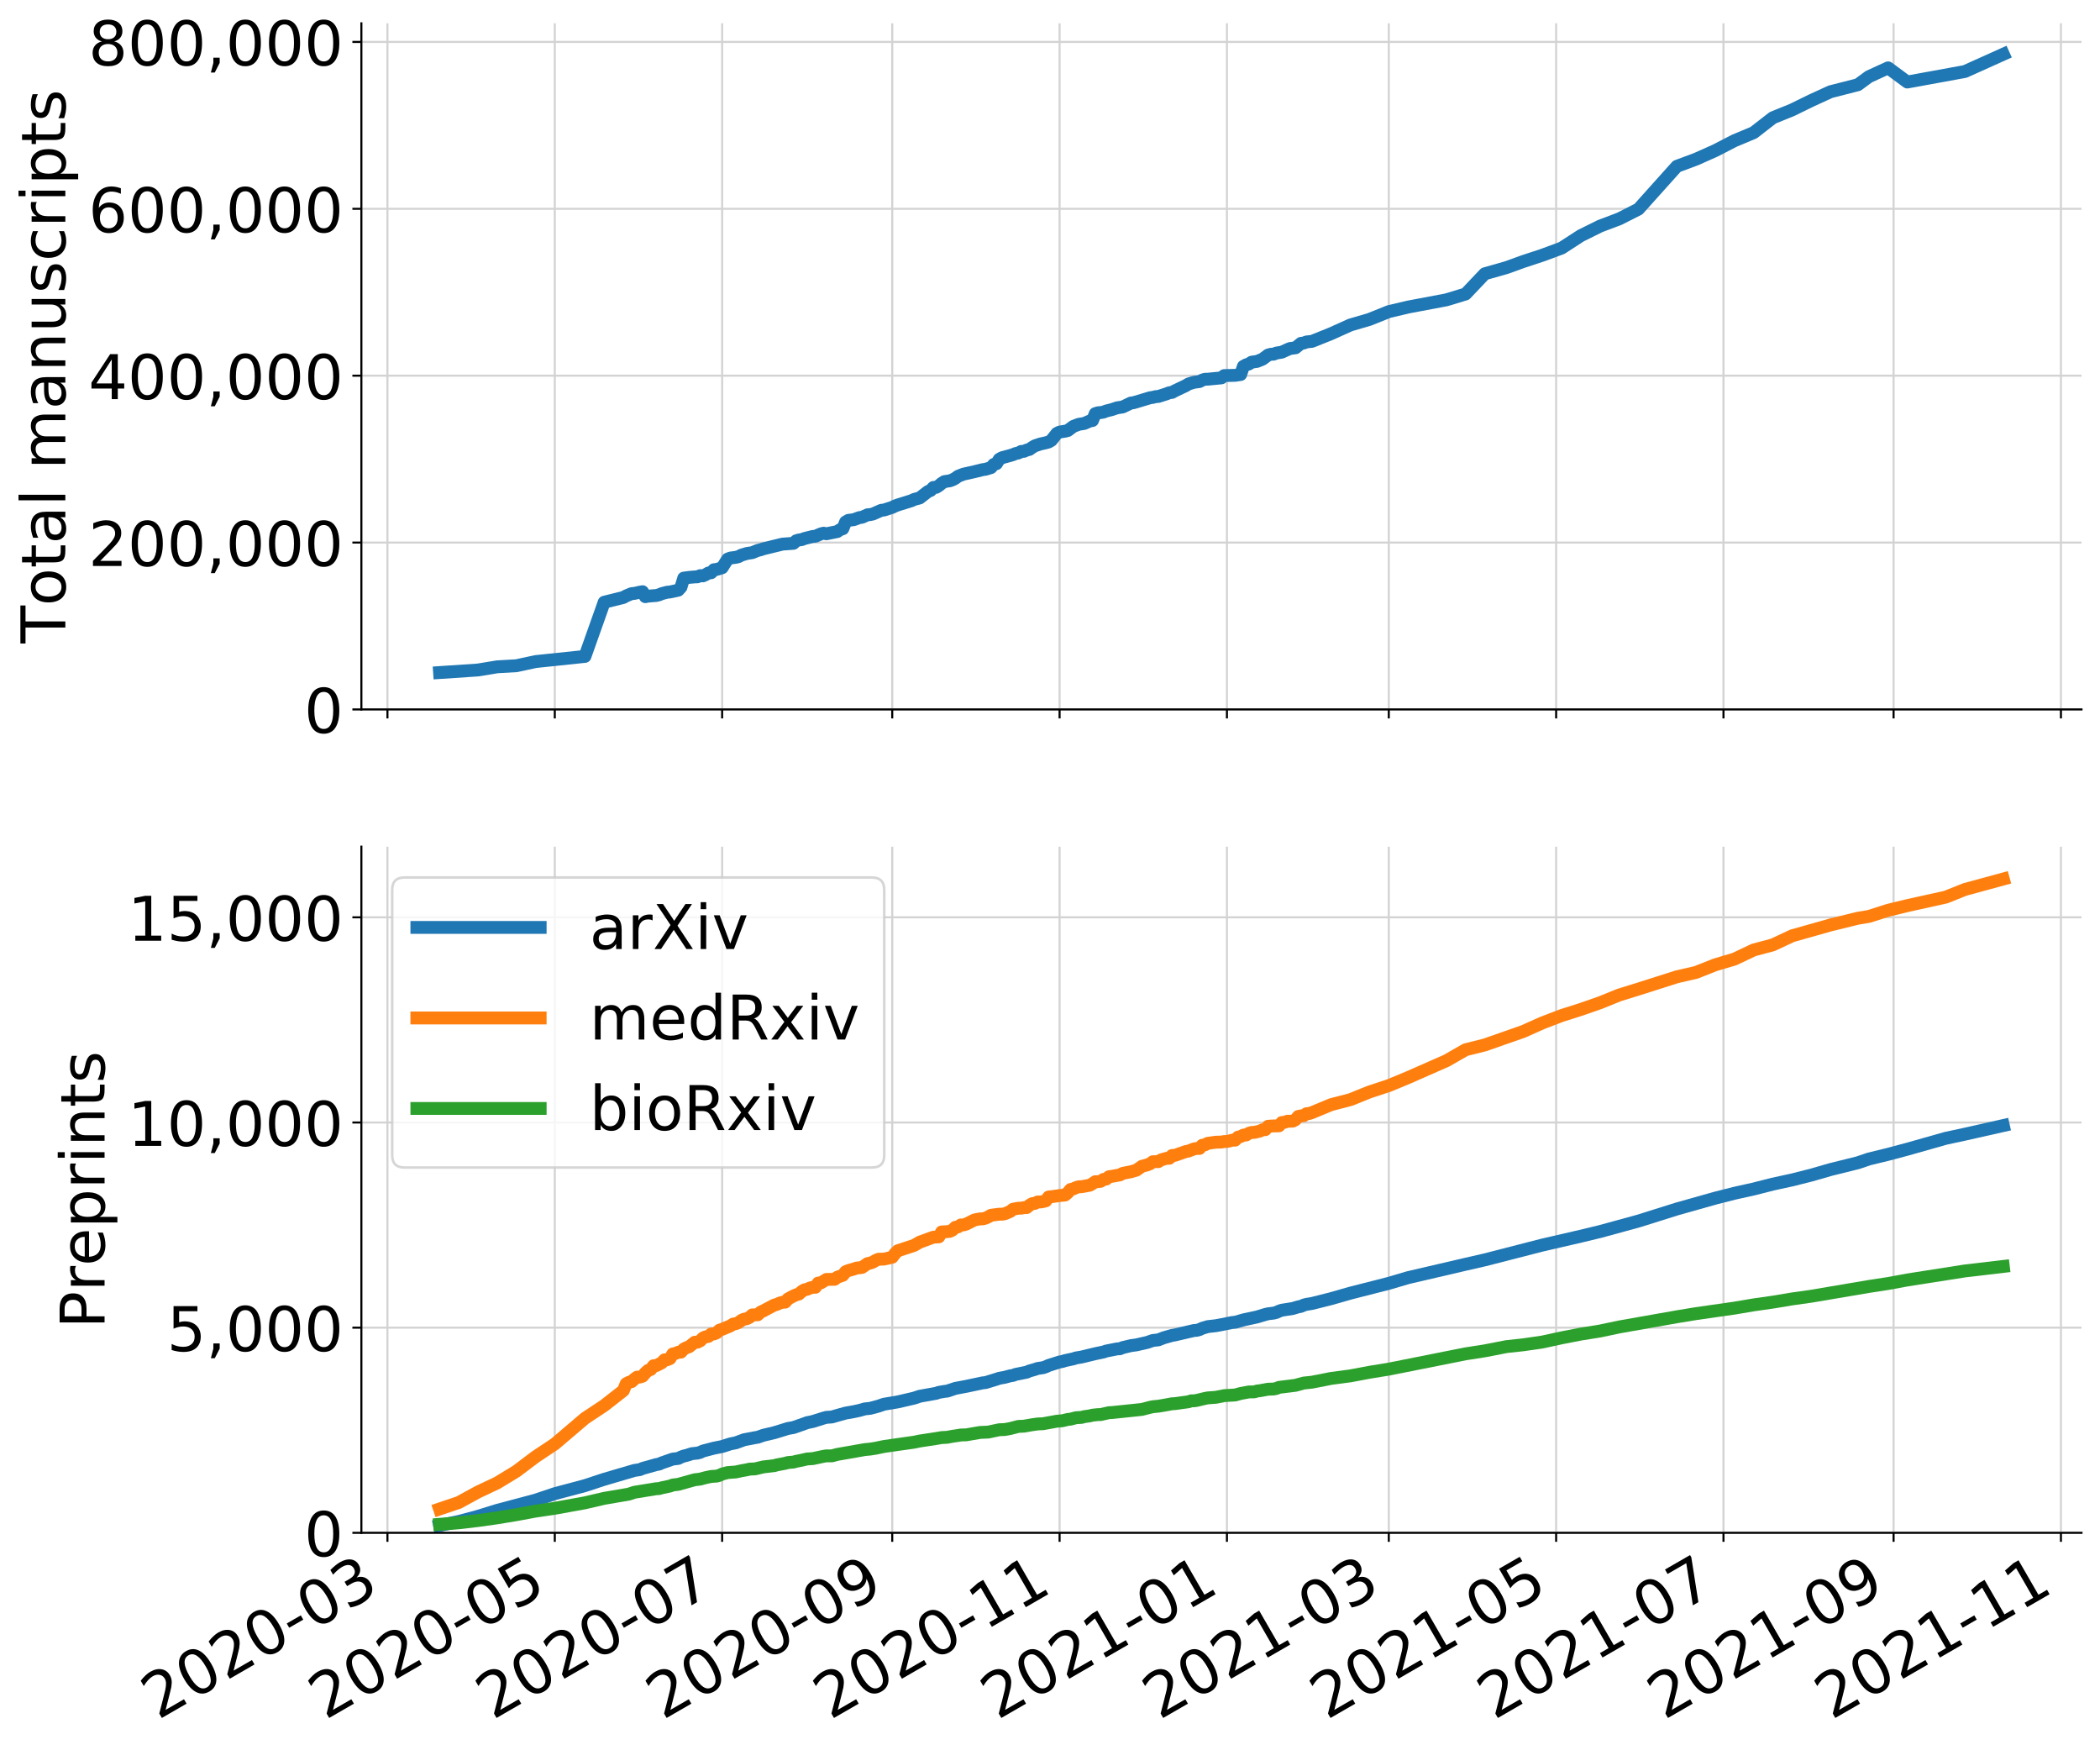 <?xml version="1.0" encoding="utf-8" standalone="no"?>
<!DOCTYPE svg PUBLIC "-//W3C//DTD SVG 1.1//EN"
  "http://www.w3.org/Graphics/SVG/1.1/DTD/svg11.dtd">
<!-- Created with matplotlib (https://matplotlib.org/) -->
<svg height="681.044pt" version="1.1" viewBox="0 0 817.475 681.044" width="817.475pt" xmlns="http://www.w3.org/2000/svg" xmlns:xlink="http://www.w3.org/1999/xlink">
 <defs>
  <style type="text/css">
*{stroke-linecap:butt;stroke-linejoin:round;}
  </style>
 </defs>
 <g id="figure_1">
  <g id="patch_1">
   <path d="M 0 681.044 
L 817.475 681.044 
L 817.475 0 
L 0 0 
z
" style="fill:#ffffff;"/>
  </g>
  <g id="axes_1">
   <g id="patch_2">
    <path d="M 140.675 276.124 
L 810.275 276.124 
L 810.275 9.069 
L 140.675 9.069 
z
" style="fill:#ffffff;"/>
   </g>
   <g id="matplotlib.axis_1">
    <g id="xtick_1">
     <g id="line2d_1">
      <path clip-path="url(#p424021b11a)" d="M 150.82 276.124 
L 150.82 9.069 
" style="fill:none;stroke:#d3d3d3;stroke-linecap:square;stroke-width:0.8;"/>
     </g>
     <g id="line2d_2">
      <defs>
       <path d="M 0 0 
L 0 3.5 
" id="m835c35ac03" style="stroke:#000000;stroke-width:0.8;"/>
      </defs>
      <g>
       <use style="stroke:#000000;stroke-width:0.8;" x="150.82" xlink:href="#m835c35ac03" y="276.124"/>
      </g>
     </g>
    </g>
    <g id="xtick_2">
     <g id="line2d_3">
      <path clip-path="url(#p424021b11a)" d="M 215.965 276.124 
L 215.965 9.069 
" style="fill:none;stroke:#d3d3d3;stroke-linecap:square;stroke-width:0.8;"/>
     </g>
     <g id="line2d_4">
      <g>
       <use style="stroke:#000000;stroke-width:0.8;" x="215.965" xlink:href="#m835c35ac03" y="276.124"/>
      </g>
     </g>
    </g>
    <g id="xtick_3">
     <g id="line2d_5">
      <path clip-path="url(#p424021b11a)" d="M 281.109 276.124 
L 281.109 9.069 
" style="fill:none;stroke:#d3d3d3;stroke-linecap:square;stroke-width:0.8;"/>
     </g>
     <g id="line2d_6">
      <g>
       <use style="stroke:#000000;stroke-width:0.8;" x="281.109" xlink:href="#m835c35ac03" y="276.124"/>
      </g>
     </g>
    </g>
    <g id="xtick_4">
     <g id="line2d_7">
      <path clip-path="url(#p424021b11a)" d="M 347.322 276.124 
L 347.322 9.069 
" style="fill:none;stroke:#d3d3d3;stroke-linecap:square;stroke-width:0.8;"/>
     </g>
     <g id="line2d_8">
      <g>
       <use style="stroke:#000000;stroke-width:0.8;" x="347.322" xlink:href="#m835c35ac03" y="276.124"/>
      </g>
     </g>
    </g>
    <g id="xtick_5">
     <g id="line2d_9">
      <path clip-path="url(#p424021b11a)" d="M 412.466 276.124 
L 412.466 9.069 
" style="fill:none;stroke:#d3d3d3;stroke-linecap:square;stroke-width:0.8;"/>
     </g>
     <g id="line2d_10">
      <g>
       <use style="stroke:#000000;stroke-width:0.8;" x="412.466" xlink:href="#m835c35ac03" y="276.124"/>
      </g>
     </g>
    </g>
    <g id="xtick_6">
     <g id="line2d_11">
      <path clip-path="url(#p424021b11a)" d="M 477.611 276.124 
L 477.611 9.069 
" style="fill:none;stroke:#d3d3d3;stroke-linecap:square;stroke-width:0.8;"/>
     </g>
     <g id="line2d_12">
      <g>
       <use style="stroke:#000000;stroke-width:0.8;" x="477.611" xlink:href="#m835c35ac03" y="276.124"/>
      </g>
     </g>
    </g>
    <g id="xtick_7">
     <g id="line2d_13">
      <path clip-path="url(#p424021b11a)" d="M 540.619 276.124 
L 540.619 9.069 
" style="fill:none;stroke:#d3d3d3;stroke-linecap:square;stroke-width:0.8;"/>
     </g>
     <g id="line2d_14">
      <g>
       <use style="stroke:#000000;stroke-width:0.8;" x="540.619" xlink:href="#m835c35ac03" y="276.124"/>
      </g>
     </g>
    </g>
    <g id="xtick_8">
     <g id="line2d_15">
      <path clip-path="url(#p424021b11a)" d="M 605.764 276.124 
L 605.764 9.069 
" style="fill:none;stroke:#d3d3d3;stroke-linecap:square;stroke-width:0.8;"/>
     </g>
     <g id="line2d_16">
      <g>
       <use style="stroke:#000000;stroke-width:0.8;" x="605.764" xlink:href="#m835c35ac03" y="276.124"/>
      </g>
     </g>
    </g>
    <g id="xtick_9">
     <g id="line2d_17">
      <path clip-path="url(#p424021b11a)" d="M 670.908 276.124 
L 670.908 9.069 
" style="fill:none;stroke:#d3d3d3;stroke-linecap:square;stroke-width:0.8;"/>
     </g>
     <g id="line2d_18">
      <g>
       <use style="stroke:#000000;stroke-width:0.8;" x="670.908" xlink:href="#m835c35ac03" y="276.124"/>
      </g>
     </g>
    </g>
    <g id="xtick_10">
     <g id="line2d_19">
      <path clip-path="url(#p424021b11a)" d="M 737.121 276.124 
L 737.121 9.069 
" style="fill:none;stroke:#d3d3d3;stroke-linecap:square;stroke-width:0.8;"/>
     </g>
     <g id="line2d_20">
      <g>
       <use style="stroke:#000000;stroke-width:0.8;" x="737.121" xlink:href="#m835c35ac03" y="276.124"/>
      </g>
     </g>
    </g>
    <g id="xtick_11">
     <g id="line2d_21">
      <path clip-path="url(#p424021b11a)" d="M 802.265 276.124 
L 802.265 9.069 
" style="fill:none;stroke:#d3d3d3;stroke-linecap:square;stroke-width:0.8;"/>
     </g>
     <g id="line2d_22">
      <g>
       <use style="stroke:#000000;stroke-width:0.8;" x="802.265" xlink:href="#m835c35ac03" y="276.124"/>
      </g>
     </g>
    </g>
   </g>
   <g id="matplotlib.axis_2">
    <g id="ytick_1">
     <g id="line2d_23">
      <path clip-path="url(#p424021b11a)" d="M 140.675 276.124 
L 810.275 276.124 
" style="fill:none;stroke:#d3d3d3;stroke-linecap:square;stroke-width:0.8;"/>
     </g>
     <g id="line2d_24">
      <defs>
       <path d="M 0 0 
L -3.5 0 
" id="m7ddd461b75" style="stroke:#000000;stroke-width:0.8;"/>
      </defs>
      <g>
       <use style="stroke:#000000;stroke-width:0.8;" x="140.675" xlink:href="#m7ddd461b75" y="276.124"/>
      </g>
     </g>
     <g id="text_1">
      <!-- 0 -->
      <defs>
       <path d="M 31.781 66.406 
Q 24.172 66.406 20.328 58.906 
Q 16.5 51.422 16.5 36.375 
Q 16.5 21.391 20.328 13.891 
Q 24.172 6.391 31.781 6.391 
Q 39.453 6.391 43.281 13.891 
Q 47.125 21.391 47.125 36.375 
Q 47.125 51.422 43.281 58.906 
Q 39.453 66.406 31.781 66.406 
z
M 31.781 74.219 
Q 44.047 74.219 50.516 64.516 
Q 56.984 54.828 56.984 36.375 
Q 56.984 17.969 50.516 8.266 
Q 44.047 -1.422 31.781 -1.422 
Q 19.531 -1.422 13.062 8.266 
Q 6.594 17.969 6.594 36.375 
Q 6.594 54.828 13.062 64.516 
Q 19.531 74.219 31.781 74.219 
z
" id="DejaVuSans-48"/>
      </defs>
      <g transform="translate(118.405 285.242)scale(0.24 -0.24)">
       <use xlink:href="#DejaVuSans-48"/>
      </g>
     </g>
    </g>
    <g id="ytick_2">
     <g id="line2d_25">
      <path clip-path="url(#p424021b11a)" d="M 140.675 211.173 
L 810.275 211.173 
" style="fill:none;stroke:#d3d3d3;stroke-linecap:square;stroke-width:0.8;"/>
     </g>
     <g id="line2d_26">
      <g>
       <use style="stroke:#000000;stroke-width:0.8;" x="140.675" xlink:href="#m7ddd461b75" y="211.173"/>
      </g>
     </g>
     <g id="text_2">
      <!-- 200,000 -->
      <defs>
       <path d="M 19.188 8.297 
L 53.609 8.297 
L 53.609 0 
L 7.328 0 
L 7.328 8.297 
Q 12.938 14.109 22.625 23.891 
Q 32.328 33.688 34.812 36.531 
Q 39.547 41.844 41.422 45.531 
Q 43.312 49.219 43.312 52.781 
Q 43.312 58.594 39.234 62.25 
Q 35.156 65.922 28.609 65.922 
Q 23.969 65.922 18.812 64.312 
Q 13.672 62.703 7.812 59.422 
L 7.812 69.391 
Q 13.766 71.781 18.938 73 
Q 24.125 74.219 28.422 74.219 
Q 39.75 74.219 46.484 68.547 
Q 53.219 62.891 53.219 53.422 
Q 53.219 48.922 51.531 44.891 
Q 49.859 40.875 45.406 35.406 
Q 44.188 33.984 37.641 27.219 
Q 31.109 20.453 19.188 8.297 
z
" id="DejaVuSans-50"/>
       <path d="M 11.719 12.406 
L 22.016 12.406 
L 22.016 4 
L 14.016 -11.625 
L 7.719 -11.625 
L 11.719 4 
z
" id="DejaVuSans-44"/>
      </defs>
      <g transform="translate(34.428 220.291)scale(0.24 -0.24)">
       <use xlink:href="#DejaVuSans-50"/>
       <use x="63.623" xlink:href="#DejaVuSans-48"/>
       <use x="127.246" xlink:href="#DejaVuSans-48"/>
       <use x="190.869" xlink:href="#DejaVuSans-44"/>
       <use x="222.656" xlink:href="#DejaVuSans-48"/>
       <use x="286.279" xlink:href="#DejaVuSans-48"/>
       <use x="349.902" xlink:href="#DejaVuSans-48"/>
      </g>
     </g>
    </g>
    <g id="ytick_3">
     <g id="line2d_27">
      <path clip-path="url(#p424021b11a)" d="M 140.675 146.221 
L 810.275 146.221 
" style="fill:none;stroke:#d3d3d3;stroke-linecap:square;stroke-width:0.8;"/>
     </g>
     <g id="line2d_28">
      <g>
       <use style="stroke:#000000;stroke-width:0.8;" x="140.675" xlink:href="#m7ddd461b75" y="146.221"/>
      </g>
     </g>
     <g id="text_3">
      <!-- 400,000 -->
      <defs>
       <path d="M 37.797 64.312 
L 12.891 25.391 
L 37.797 25.391 
z
M 35.203 72.906 
L 47.609 72.906 
L 47.609 25.391 
L 58.016 25.391 
L 58.016 17.188 
L 47.609 17.188 
L 47.609 0 
L 37.797 0 
L 37.797 17.188 
L 4.891 17.188 
L 4.891 26.703 
z
" id="DejaVuSans-52"/>
      </defs>
      <g transform="translate(34.428 155.339)scale(0.24 -0.24)">
       <use xlink:href="#DejaVuSans-52"/>
       <use x="63.623" xlink:href="#DejaVuSans-48"/>
       <use x="127.246" xlink:href="#DejaVuSans-48"/>
       <use x="190.869" xlink:href="#DejaVuSans-44"/>
       <use x="222.656" xlink:href="#DejaVuSans-48"/>
       <use x="286.279" xlink:href="#DejaVuSans-48"/>
       <use x="349.902" xlink:href="#DejaVuSans-48"/>
      </g>
     </g>
    </g>
    <g id="ytick_4">
     <g id="line2d_29">
      <path clip-path="url(#p424021b11a)" d="M 140.675 81.27 
L 810.275 81.27 
" style="fill:none;stroke:#d3d3d3;stroke-linecap:square;stroke-width:0.8;"/>
     </g>
     <g id="line2d_30">
      <g>
       <use style="stroke:#000000;stroke-width:0.8;" x="140.675" xlink:href="#m7ddd461b75" y="81.27"/>
      </g>
     </g>
     <g id="text_4">
      <!-- 600,000 -->
      <defs>
       <path d="M 33.016 40.375 
Q 26.375 40.375 22.484 35.828 
Q 18.609 31.297 18.609 23.391 
Q 18.609 15.531 22.484 10.953 
Q 26.375 6.391 33.016 6.391 
Q 39.656 6.391 43.531 10.953 
Q 47.406 15.531 47.406 23.391 
Q 47.406 31.297 43.531 35.828 
Q 39.656 40.375 33.016 40.375 
z
M 52.594 71.297 
L 52.594 62.312 
Q 48.875 64.062 45.094 64.984 
Q 41.312 65.922 37.594 65.922 
Q 27.828 65.922 22.672 59.328 
Q 17.531 52.734 16.797 39.406 
Q 19.672 43.656 24.016 45.922 
Q 28.375 48.188 33.594 48.188 
Q 44.578 48.188 50.953 41.516 
Q 57.328 34.859 57.328 23.391 
Q 57.328 12.156 50.688 5.359 
Q 44.047 -1.422 33.016 -1.422 
Q 20.359 -1.422 13.672 8.266 
Q 6.984 17.969 6.984 36.375 
Q 6.984 53.656 15.188 63.938 
Q 23.391 74.219 37.203 74.219 
Q 40.922 74.219 44.703 73.484 
Q 48.484 72.75 52.594 71.297 
z
" id="DejaVuSans-54"/>
      </defs>
      <g transform="translate(34.428 90.388)scale(0.24 -0.24)">
       <use xlink:href="#DejaVuSans-54"/>
       <use x="63.623" xlink:href="#DejaVuSans-48"/>
       <use x="127.246" xlink:href="#DejaVuSans-48"/>
       <use x="190.869" xlink:href="#DejaVuSans-44"/>
       <use x="222.656" xlink:href="#DejaVuSans-48"/>
       <use x="286.279" xlink:href="#DejaVuSans-48"/>
       <use x="349.902" xlink:href="#DejaVuSans-48"/>
      </g>
     </g>
    </g>
    <g id="ytick_5">
     <g id="line2d_31">
      <path clip-path="url(#p424021b11a)" d="M 140.675 16.318 
L 810.275 16.318 
" style="fill:none;stroke:#d3d3d3;stroke-linecap:square;stroke-width:0.8;"/>
     </g>
     <g id="line2d_32">
      <g>
       <use style="stroke:#000000;stroke-width:0.8;" x="140.675" xlink:href="#m7ddd461b75" y="16.318"/>
      </g>
     </g>
     <g id="text_5">
      <!-- 800,000 -->
      <defs>
       <path d="M 31.781 34.625 
Q 24.75 34.625 20.719 30.859 
Q 16.703 27.094 16.703 20.516 
Q 16.703 13.922 20.719 10.156 
Q 24.75 6.391 31.781 6.391 
Q 38.812 6.391 42.859 10.172 
Q 46.922 13.969 46.922 20.516 
Q 46.922 27.094 42.891 30.859 
Q 38.875 34.625 31.781 34.625 
z
M 21.922 38.812 
Q 15.578 40.375 12.031 44.719 
Q 8.5 49.078 8.5 55.328 
Q 8.5 64.062 14.719 69.141 
Q 20.953 74.219 31.781 74.219 
Q 42.672 74.219 48.875 69.141 
Q 55.078 64.062 55.078 55.328 
Q 55.078 49.078 51.531 44.719 
Q 48 40.375 41.703 38.812 
Q 48.828 37.156 52.797 32.312 
Q 56.781 27.484 56.781 20.516 
Q 56.781 9.906 50.312 4.234 
Q 43.844 -1.422 31.781 -1.422 
Q 19.734 -1.422 13.25 4.234 
Q 6.781 9.906 6.781 20.516 
Q 6.781 27.484 10.781 32.312 
Q 14.797 37.156 21.922 38.812 
z
M 18.312 54.391 
Q 18.312 48.734 21.844 45.562 
Q 25.391 42.391 31.781 42.391 
Q 38.141 42.391 41.719 45.562 
Q 45.312 48.734 45.312 54.391 
Q 45.312 60.062 41.719 63.234 
Q 38.141 66.406 31.781 66.406 
Q 25.391 66.406 21.844 63.234 
Q 18.312 60.062 18.312 54.391 
z
" id="DejaVuSans-56"/>
      </defs>
      <g transform="translate(34.428 25.436)scale(0.24 -0.24)">
       <use xlink:href="#DejaVuSans-56"/>
       <use x="63.623" xlink:href="#DejaVuSans-48"/>
       <use x="127.246" xlink:href="#DejaVuSans-48"/>
       <use x="190.869" xlink:href="#DejaVuSans-44"/>
       <use x="222.656" xlink:href="#DejaVuSans-48"/>
       <use x="286.279" xlink:href="#DejaVuSans-48"/>
       <use x="349.902" xlink:href="#DejaVuSans-48"/>
      </g>
     </g>
    </g>
    <g id="text_6">
     <!-- Total manuscripts -->
     <defs>
      <path d="M -0.297 72.906 
L 61.375 72.906 
L 61.375 64.594 
L 35.5 64.594 
L 35.5 0 
L 25.594 0 
L 25.594 64.594 
L -0.297 64.594 
z
" id="DejaVuSans-84"/>
      <path d="M 30.609 48.391 
Q 23.391 48.391 19.188 42.75 
Q 14.984 37.109 14.984 27.297 
Q 14.984 17.484 19.156 11.844 
Q 23.344 6.203 30.609 6.203 
Q 37.797 6.203 41.984 11.859 
Q 46.188 17.531 46.188 27.297 
Q 46.188 37.016 41.984 42.703 
Q 37.797 48.391 30.609 48.391 
z
M 30.609 56 
Q 42.328 56 49.016 48.375 
Q 55.719 40.766 55.719 27.297 
Q 55.719 13.875 49.016 6.219 
Q 42.328 -1.422 30.609 -1.422 
Q 18.844 -1.422 12.172 6.219 
Q 5.516 13.875 5.516 27.297 
Q 5.516 40.766 12.172 48.375 
Q 18.844 56 30.609 56 
z
" id="DejaVuSans-111"/>
      <path d="M 18.312 70.219 
L 18.312 54.688 
L 36.812 54.688 
L 36.812 47.703 
L 18.312 47.703 
L 18.312 18.016 
Q 18.312 11.328 20.141 9.422 
Q 21.969 7.516 27.594 7.516 
L 36.812 7.516 
L 36.812 0 
L 27.594 0 
Q 17.188 0 13.234 3.875 
Q 9.281 7.766 9.281 18.016 
L 9.281 47.703 
L 2.688 47.703 
L 2.688 54.688 
L 9.281 54.688 
L 9.281 70.219 
z
" id="DejaVuSans-116"/>
      <path d="M 34.281 27.484 
Q 23.391 27.484 19.188 25 
Q 14.984 22.516 14.984 16.5 
Q 14.984 11.719 18.141 8.906 
Q 21.297 6.109 26.703 6.109 
Q 34.188 6.109 38.703 11.406 
Q 43.219 16.703 43.219 25.484 
L 43.219 27.484 
z
M 52.203 31.203 
L 52.203 0 
L 43.219 0 
L 43.219 8.297 
Q 40.141 3.328 35.547 0.953 
Q 30.953 -1.422 24.312 -1.422 
Q 15.922 -1.422 10.953 3.297 
Q 6 8.016 6 15.922 
Q 6 25.141 12.172 29.828 
Q 18.359 34.516 30.609 34.516 
L 43.219 34.516 
L 43.219 35.406 
Q 43.219 41.609 39.141 45 
Q 35.062 48.391 27.688 48.391 
Q 23 48.391 18.547 47.266 
Q 14.109 46.141 10.016 43.891 
L 10.016 52.203 
Q 14.938 54.109 19.578 55.047 
Q 24.219 56 28.609 56 
Q 40.484 56 46.344 49.844 
Q 52.203 43.703 52.203 31.203 
z
" id="DejaVuSans-97"/>
      <path d="M 9.422 75.984 
L 18.406 75.984 
L 18.406 0 
L 9.422 0 
z
" id="DejaVuSans-108"/>
      <path id="DejaVuSans-32"/>
      <path d="M 52 44.188 
Q 55.375 50.25 60.062 53.125 
Q 64.75 56 71.094 56 
Q 79.641 56 84.281 50.016 
Q 88.922 44.047 88.922 33.016 
L 88.922 0 
L 79.891 0 
L 79.891 32.719 
Q 79.891 40.578 77.094 44.375 
Q 74.312 48.188 68.609 48.188 
Q 61.625 48.188 57.562 43.547 
Q 53.516 38.922 53.516 30.906 
L 53.516 0 
L 44.484 0 
L 44.484 32.719 
Q 44.484 40.625 41.703 44.406 
Q 38.922 48.188 33.109 48.188 
Q 26.219 48.188 22.156 43.531 
Q 18.109 38.875 18.109 30.906 
L 18.109 0 
L 9.078 0 
L 9.078 54.688 
L 18.109 54.688 
L 18.109 46.188 
Q 21.188 51.219 25.484 53.609 
Q 29.781 56 35.688 56 
Q 41.656 56 45.828 52.969 
Q 50 49.953 52 44.188 
z
" id="DejaVuSans-109"/>
      <path d="M 54.891 33.016 
L 54.891 0 
L 45.906 0 
L 45.906 32.719 
Q 45.906 40.484 42.875 44.328 
Q 39.844 48.188 33.797 48.188 
Q 26.516 48.188 22.312 43.547 
Q 18.109 38.922 18.109 30.906 
L 18.109 0 
L 9.078 0 
L 9.078 54.688 
L 18.109 54.688 
L 18.109 46.188 
Q 21.344 51.125 25.703 53.562 
Q 30.078 56 35.797 56 
Q 45.219 56 50.047 50.172 
Q 54.891 44.344 54.891 33.016 
z
" id="DejaVuSans-110"/>
      <path d="M 8.5 21.578 
L 8.5 54.688 
L 17.484 54.688 
L 17.484 21.922 
Q 17.484 14.156 20.5 10.266 
Q 23.531 6.391 29.594 6.391 
Q 36.859 6.391 41.078 11.031 
Q 45.312 15.672 45.312 23.688 
L 45.312 54.688 
L 54.297 54.688 
L 54.297 0 
L 45.312 0 
L 45.312 8.406 
Q 42.047 3.422 37.719 1 
Q 33.406 -1.422 27.688 -1.422 
Q 18.266 -1.422 13.375 4.438 
Q 8.5 10.297 8.5 21.578 
z
M 31.109 56 
z
" id="DejaVuSans-117"/>
      <path d="M 44.281 53.078 
L 44.281 44.578 
Q 40.484 46.531 36.375 47.5 
Q 32.281 48.484 27.875 48.484 
Q 21.188 48.484 17.844 46.438 
Q 14.5 44.391 14.5 40.281 
Q 14.5 37.156 16.891 35.375 
Q 19.281 33.594 26.516 31.984 
L 29.594 31.297 
Q 39.156 29.25 43.188 25.516 
Q 47.219 21.781 47.219 15.094 
Q 47.219 7.469 41.188 3.016 
Q 35.156 -1.422 24.609 -1.422 
Q 20.219 -1.422 15.453 -0.562 
Q 10.688 0.297 5.422 2 
L 5.422 11.281 
Q 10.406 8.688 15.234 7.391 
Q 20.062 6.109 24.812 6.109 
Q 31.156 6.109 34.562 8.281 
Q 37.984 10.453 37.984 14.406 
Q 37.984 18.062 35.516 20.016 
Q 33.062 21.969 24.703 23.781 
L 21.578 24.516 
Q 13.234 26.266 9.516 29.906 
Q 5.812 33.547 5.812 39.891 
Q 5.812 47.609 11.281 51.797 
Q 16.75 56 26.812 56 
Q 31.781 56 36.172 55.266 
Q 40.578 54.547 44.281 53.078 
z
" id="DejaVuSans-115"/>
      <path d="M 48.781 52.594 
L 48.781 44.188 
Q 44.969 46.297 41.141 47.344 
Q 37.312 48.391 33.406 48.391 
Q 24.656 48.391 19.812 42.844 
Q 14.984 37.312 14.984 27.297 
Q 14.984 17.281 19.812 11.734 
Q 24.656 6.203 33.406 6.203 
Q 37.312 6.203 41.141 7.25 
Q 44.969 8.297 48.781 10.406 
L 48.781 2.094 
Q 45.016 0.344 40.984 -0.531 
Q 36.969 -1.422 32.422 -1.422 
Q 20.062 -1.422 12.781 6.344 
Q 5.516 14.109 5.516 27.297 
Q 5.516 40.672 12.859 48.328 
Q 20.219 56 33.016 56 
Q 37.156 56 41.109 55.141 
Q 45.062 54.297 48.781 52.594 
z
" id="DejaVuSans-99"/>
      <path d="M 41.109 46.297 
Q 39.594 47.172 37.812 47.578 
Q 36.031 48 33.891 48 
Q 26.266 48 22.188 43.047 
Q 18.109 38.094 18.109 28.812 
L 18.109 0 
L 9.078 0 
L 9.078 54.688 
L 18.109 54.688 
L 18.109 46.188 
Q 20.953 51.172 25.484 53.578 
Q 30.031 56 36.531 56 
Q 37.453 56 38.578 55.875 
Q 39.703 55.766 41.062 55.516 
z
" id="DejaVuSans-114"/>
      <path d="M 9.422 54.688 
L 18.406 54.688 
L 18.406 0 
L 9.422 0 
z
M 9.422 75.984 
L 18.406 75.984 
L 18.406 64.594 
L 9.422 64.594 
z
" id="DejaVuSans-105"/>
      <path d="M 18.109 8.203 
L 18.109 -20.797 
L 9.078 -20.797 
L 9.078 54.688 
L 18.109 54.688 
L 18.109 46.391 
Q 20.953 51.266 25.266 53.625 
Q 29.594 56 35.594 56 
Q 45.562 56 51.781 48.094 
Q 58.016 40.188 58.016 27.297 
Q 58.016 14.406 51.781 6.484 
Q 45.562 -1.422 35.594 -1.422 
Q 29.594 -1.422 25.266 0.953 
Q 20.953 3.328 18.109 8.203 
z
M 48.688 27.297 
Q 48.688 37.203 44.609 42.844 
Q 40.531 48.484 33.406 48.484 
Q 26.266 48.484 22.188 42.844 
Q 18.109 37.203 18.109 27.297 
Q 18.109 17.391 22.188 11.75 
Q 26.266 6.109 33.406 6.109 
Q 40.531 6.109 44.609 11.75 
Q 48.688 17.391 48.688 27.297 
z
" id="DejaVuSans-112"/>
     </defs>
     <g transform="translate(25.436 250.385)rotate(-90)scale(0.24 -0.24)">
      <use xlink:href="#DejaVuSans-84"/>
      <use x="60.818" xlink:href="#DejaVuSans-111"/>
      <use x="122" xlink:href="#DejaVuSans-116"/>
      <use x="161.209" xlink:href="#DejaVuSans-97"/>
      <use x="222.488" xlink:href="#DejaVuSans-108"/>
      <use x="250.271" xlink:href="#DejaVuSans-32"/>
      <use x="282.059" xlink:href="#DejaVuSans-109"/>
      <use x="379.471" xlink:href="#DejaVuSans-97"/>
      <use x="440.75" xlink:href="#DejaVuSans-110"/>
      <use x="504.129" xlink:href="#DejaVuSans-117"/>
      <use x="567.508" xlink:href="#DejaVuSans-115"/>
      <use x="619.607" xlink:href="#DejaVuSans-99"/>
      <use x="674.588" xlink:href="#DejaVuSans-114"/>
      <use x="715.701" xlink:href="#DejaVuSans-105"/>
      <use x="743.484" xlink:href="#DejaVuSans-112"/>
      <use x="806.961" xlink:href="#DejaVuSans-116"/>
      <use x="846.17" xlink:href="#DejaVuSans-115"/>
     </g>
    </g>
   </g>
   <g id="line2d_33">
    <path clip-path="url(#p424021b11a)" d="M 171.111 261.763 
L 186.063 260.764 
L 193.538 259.536 
L 201.014 259.107 
L 208.489 257.494 
L 227.712 255.479 
L 235.188 234.395 
L 242.664 232.54 
L 243.731 231.935 
L 245.867 231.045 
L 246.935 230.963 
L 249.071 230.485 
L 250.139 230.298 
L 251.207 232.233 
L 252.275 232.021 
L 255.479 231.768 
L 256.547 231.499 
L 257.615 231.05 
L 259.751 230.496 
L 260.819 230.405 
L 264.022 229.715 
L 265.09 228.539 
L 266.158 225.009 
L 268.294 224.723 
L 270.43 224.537 
L 271.498 224.505 
L 272.566 224.047 
L 273.634 224.136 
L 274.702 223.655 
L 275.77 223.012 
L 276.838 222.917 
L 277.906 221.737 
L 278.974 221.623 
L 281.109 220.973 
L 283.245 217.618 
L 284.313 217.195 
L 286.449 216.912 
L 287.517 216.648 
L 288.585 216.067 
L 290.721 215.417 
L 292.857 215.09 
L 294.993 214.21 
L 296.061 213.98 
L 297.129 213.605 
L 304.604 211.78 
L 308.876 211.467 
L 309.944 210.478 
L 311.012 210.157 
L 312.08 210.029 
L 313.148 209.606 
L 316.352 208.798 
L 317.419 208.706 
L 319.555 207.793 
L 320.623 207.525 
L 321.691 207.751 
L 325.963 206.882 
L 327.031 206.13 
L 328.099 205.787 
L 329.167 203.166 
L 330.235 202.53 
L 332.371 202.259 
L 334.507 201.465 
L 335.575 201.325 
L 337.71 200.363 
L 338.778 200.28 
L 339.846 200.039 
L 343.05 198.613 
L 344.118 198.507 
L 347.322 197.479 
L 348.39 196.941 
L 349.458 196.54 
L 354.797 194.881 
L 355.865 194.372 
L 358.001 193.813 
L 361.205 191.319 
L 362.273 190.87 
L 363.341 189.715 
L 364.409 189.682 
L 365.477 189.036 
L 366.545 188.136 
L 367.613 187.452 
L 369.749 187.13 
L 370.817 186.728 
L 371.885 186.16 
L 372.953 185.362 
L 375.088 184.534 
L 379.36 183.579 
L 382.564 182.787 
L 383.632 182.647 
L 385.768 182.001 
L 386.836 180.776 
L 387.904 180.469 
L 388.972 178.755 
L 390.04 178.155 
L 393.243 177.284 
L 394.311 176.958 
L 395.379 176.511 
L 396.447 176.308 
L 397.515 175.708 
L 398.583 175.668 
L 399.651 175.178 
L 400.719 174.924 
L 401.787 174.15 
L 402.855 173.518 
L 404.991 172.807 
L 407.127 172.327 
L 408.195 172.033 
L 409.263 171.409 
L 411.398 168.694 
L 412.466 168.156 
L 414.602 167.823 
L 415.67 167.563 
L 417.806 165.956 
L 419.942 165.15 
L 422.078 164.809 
L 424.214 163.864 
L 425.282 163.674 
L 426.35 160.996 
L 427.418 160.657 
L 428.486 160.579 
L 429.553 160.386 
L 430.621 159.967 
L 432.757 159.434 
L 434.893 158.72 
L 437.029 158.402 
L 440.233 156.861 
L 441.301 156.728 
L 447.708 154.809 
L 448.776 154.662 
L 449.844 154.375 
L 450.912 154.309 
L 454.116 153.286 
L 455.184 152.853 
L 456.252 152.725 
L 457.32 152.126 
L 461.592 150.103 
L 462.66 149.44 
L 464.796 148.791 
L 466.931 148.505 
L 467.999 147.939 
L 469.067 147.601 
L 470.135 147.588 
L 475.475 147.072 
L 476.543 146.182 
L 480.815 146.082 
L 482.951 145.761 
L 484.019 142.596 
L 485.086 142 
L 486.154 141.668 
L 487.222 140.96 
L 489.358 140.654 
L 491.494 139.777 
L 493.63 138.193 
L 494.698 137.888 
L 495.766 137.844 
L 496.834 137.423 
L 498.97 137.071 
L 501.106 136.094 
L 502.174 135.646 
L 504.309 135.366 
L 506.445 133.63 
L 507.513 133.517 
L 508.581 133.085 
L 510.717 132.863 
L 518.193 129.858 
L 525.668 126.485 
L 533.144 124.293 
L 540.619 121.287 
L 548.095 119.519 
L 563.046 116.699 
L 570.522 114.425 
L 577.997 106.549 
L 586.541 104.116 
L 592.949 101.789 
L 600.424 99.324 
L 607.9 96.557 
L 615.375 91.712 
L 622.851 88.007 
L 630.327 85.179 
L 637.802 81.394 
L 652.753 64.73 
L 660.229 61.946 
L 667.705 58.61 
L 675.18 54.754 
L 682.656 51.626 
L 690.131 45.82 
L 697.607 42.788 
L 705.083 39.131 
L 712.558 35.705 
L 723.238 32.978 
L 727.509 29.843 
L 734.985 26.409 
L 742.461 31.925 
L 764.887 27.832 
L 779.839 21.102 
L 779.839 21.102 
" style="fill:none;stroke:#1f77b4;stroke-linecap:square;stroke-width:5;"/>
   </g>
   <g id="patch_3">
    <path d="M 140.675 276.124 
L 140.675 9.069 
" style="fill:none;stroke:#000000;stroke-linecap:square;stroke-linejoin:miter;stroke-width:0.8;"/>
   </g>
   <g id="patch_4">
    <path d="M 140.675 276.124 
L 810.275 276.124 
" style="fill:none;stroke:#000000;stroke-linecap:square;stroke-linejoin:miter;stroke-width:0.8;"/>
   </g>
  </g>
  <g id="axes_2">
   <g id="patch_5">
    <path d="M 140.675 596.589 
L 810.275 596.589 
L 810.275 329.535 
L 140.675 329.535 
z
" style="fill:#ffffff;"/>
   </g>
   <g id="matplotlib.axis_3">
    <g id="xtick_12">
     <g id="line2d_34">
      <path clip-path="url(#pe0c00bac0b)" d="M 150.82 596.589 
L 150.82 329.535 
" style="fill:none;stroke:#d3d3d3;stroke-linecap:square;stroke-width:0.8;"/>
     </g>
     <g id="line2d_35">
      <g>
       <use style="stroke:#000000;stroke-width:0.8;" x="150.82" xlink:href="#m835c35ac03" y="596.589"/>
      </g>
     </g>
     <g id="text_7">
      <!-- 2020-03 -->
      <defs>
       <path d="M 4.891 31.391 
L 31.203 31.391 
L 31.203 23.391 
L 4.891 23.391 
z
" id="DejaVuSans-45"/>
       <path d="M 40.578 39.312 
Q 47.656 37.797 51.625 33 
Q 55.609 28.219 55.609 21.188 
Q 55.609 10.406 48.188 4.484 
Q 40.766 -1.422 27.094 -1.422 
Q 22.516 -1.422 17.656 -0.516 
Q 12.797 0.391 7.625 2.203 
L 7.625 11.719 
Q 11.719 9.328 16.594 8.109 
Q 21.484 6.891 26.812 6.891 
Q 36.078 6.891 40.938 10.547 
Q 45.797 14.203 45.797 21.188 
Q 45.797 27.641 41.281 31.266 
Q 36.766 34.906 28.719 34.906 
L 20.219 34.906 
L 20.219 43.016 
L 29.109 43.016 
Q 36.375 43.016 40.234 45.922 
Q 44.094 48.828 44.094 54.297 
Q 44.094 59.906 40.109 62.906 
Q 36.141 65.922 28.719 65.922 
Q 24.656 65.922 20.016 65.031 
Q 15.375 64.156 9.812 62.312 
L 9.812 71.094 
Q 15.438 72.656 20.344 73.438 
Q 25.25 74.219 29.594 74.219 
Q 40.828 74.219 47.359 69.109 
Q 53.906 64.016 53.906 55.328 
Q 53.906 49.266 50.438 45.094 
Q 46.969 40.922 40.578 39.312 
z
" id="DejaVuSans-51"/>
      </defs>
      <g transform="translate(61.481 669.522)rotate(-30)scale(0.24 -0.24)">
       <use xlink:href="#DejaVuSans-50"/>
       <use x="63.623" xlink:href="#DejaVuSans-48"/>
       <use x="127.246" xlink:href="#DejaVuSans-50"/>
       <use x="190.869" xlink:href="#DejaVuSans-48"/>
       <use x="254.492" xlink:href="#DejaVuSans-45"/>
       <use x="290.576" xlink:href="#DejaVuSans-48"/>
       <use x="354.199" xlink:href="#DejaVuSans-51"/>
      </g>
     </g>
    </g>
    <g id="xtick_13">
     <g id="line2d_36">
      <path clip-path="url(#pe0c00bac0b)" d="M 215.965 596.589 
L 215.965 329.535 
" style="fill:none;stroke:#d3d3d3;stroke-linecap:square;stroke-width:0.8;"/>
     </g>
     <g id="line2d_37">
      <g>
       <use style="stroke:#000000;stroke-width:0.8;" x="215.965" xlink:href="#m835c35ac03" y="596.589"/>
      </g>
     </g>
     <g id="text_8">
      <!-- 2020-05 -->
      <defs>
       <path d="M 10.797 72.906 
L 49.516 72.906 
L 49.516 64.594 
L 19.828 64.594 
L 19.828 46.734 
Q 21.969 47.469 24.109 47.828 
Q 26.266 48.188 28.422 48.188 
Q 40.625 48.188 47.75 41.5 
Q 54.891 34.812 54.891 23.391 
Q 54.891 11.625 47.562 5.094 
Q 40.234 -1.422 26.906 -1.422 
Q 22.312 -1.422 17.547 -0.641 
Q 12.797 0.141 7.719 1.703 
L 7.719 11.625 
Q 12.109 9.234 16.797 8.062 
Q 21.484 6.891 26.703 6.891 
Q 35.156 6.891 40.078 11.328 
Q 45.016 15.766 45.016 23.391 
Q 45.016 31 40.078 35.438 
Q 35.156 39.891 26.703 39.891 
Q 22.75 39.891 18.812 39.016 
Q 14.891 38.141 10.797 36.281 
z
" id="DejaVuSans-53"/>
      </defs>
      <g transform="translate(126.625 669.522)rotate(-30)scale(0.24 -0.24)">
       <use xlink:href="#DejaVuSans-50"/>
       <use x="63.623" xlink:href="#DejaVuSans-48"/>
       <use x="127.246" xlink:href="#DejaVuSans-50"/>
       <use x="190.869" xlink:href="#DejaVuSans-48"/>
       <use x="254.492" xlink:href="#DejaVuSans-45"/>
       <use x="290.576" xlink:href="#DejaVuSans-48"/>
       <use x="354.199" xlink:href="#DejaVuSans-53"/>
      </g>
     </g>
    </g>
    <g id="xtick_14">
     <g id="line2d_38">
      <path clip-path="url(#pe0c00bac0b)" d="M 281.109 596.589 
L 281.109 329.535 
" style="fill:none;stroke:#d3d3d3;stroke-linecap:square;stroke-width:0.8;"/>
     </g>
     <g id="line2d_39">
      <g>
       <use style="stroke:#000000;stroke-width:0.8;" x="281.109" xlink:href="#m835c35ac03" y="596.589"/>
      </g>
     </g>
     <g id="text_9">
      <!-- 2020-07 -->
      <defs>
       <path d="M 8.203 72.906 
L 55.078 72.906 
L 55.078 68.703 
L 28.609 0 
L 18.312 0 
L 43.219 64.594 
L 8.203 64.594 
z
" id="DejaVuSans-55"/>
      </defs>
      <g transform="translate(191.77 669.522)rotate(-30)scale(0.24 -0.24)">
       <use xlink:href="#DejaVuSans-50"/>
       <use x="63.623" xlink:href="#DejaVuSans-48"/>
       <use x="127.246" xlink:href="#DejaVuSans-50"/>
       <use x="190.869" xlink:href="#DejaVuSans-48"/>
       <use x="254.492" xlink:href="#DejaVuSans-45"/>
       <use x="290.576" xlink:href="#DejaVuSans-48"/>
       <use x="354.199" xlink:href="#DejaVuSans-55"/>
      </g>
     </g>
    </g>
    <g id="xtick_15">
     <g id="line2d_40">
      <path clip-path="url(#pe0c00bac0b)" d="M 347.322 596.589 
L 347.322 329.535 
" style="fill:none;stroke:#d3d3d3;stroke-linecap:square;stroke-width:0.8;"/>
     </g>
     <g id="line2d_41">
      <g>
       <use style="stroke:#000000;stroke-width:0.8;" x="347.322" xlink:href="#m835c35ac03" y="596.589"/>
      </g>
     </g>
     <g id="text_10">
      <!-- 2020-09 -->
      <defs>
       <path d="M 10.984 1.516 
L 10.984 10.5 
Q 14.703 8.734 18.5 7.812 
Q 22.312 6.891 25.984 6.891 
Q 35.75 6.891 40.891 13.453 
Q 46.047 20.016 46.781 33.406 
Q 43.953 29.203 39.594 26.953 
Q 35.25 24.703 29.984 24.703 
Q 19.047 24.703 12.672 31.312 
Q 6.297 37.938 6.297 49.422 
Q 6.297 60.641 12.938 67.422 
Q 19.578 74.219 30.609 74.219 
Q 43.266 74.219 49.922 64.516 
Q 56.594 54.828 56.594 36.375 
Q 56.594 19.141 48.406 8.859 
Q 40.234 -1.422 26.422 -1.422 
Q 22.703 -1.422 18.891 -0.688 
Q 15.094 0.047 10.984 1.516 
z
M 30.609 32.422 
Q 37.25 32.422 41.125 36.953 
Q 45.016 41.5 45.016 49.422 
Q 45.016 57.281 41.125 61.844 
Q 37.25 66.406 30.609 66.406 
Q 23.969 66.406 20.094 61.844 
Q 16.219 57.281 16.219 49.422 
Q 16.219 41.5 20.094 36.953 
Q 23.969 32.422 30.609 32.422 
z
" id="DejaVuSans-57"/>
      </defs>
      <g transform="translate(257.982 669.522)rotate(-30)scale(0.24 -0.24)">
       <use xlink:href="#DejaVuSans-50"/>
       <use x="63.623" xlink:href="#DejaVuSans-48"/>
       <use x="127.246" xlink:href="#DejaVuSans-50"/>
       <use x="190.869" xlink:href="#DejaVuSans-48"/>
       <use x="254.492" xlink:href="#DejaVuSans-45"/>
       <use x="290.576" xlink:href="#DejaVuSans-48"/>
       <use x="354.199" xlink:href="#DejaVuSans-57"/>
      </g>
     </g>
    </g>
    <g id="xtick_16">
     <g id="line2d_42">
      <path clip-path="url(#pe0c00bac0b)" d="M 412.466 596.589 
L 412.466 329.535 
" style="fill:none;stroke:#d3d3d3;stroke-linecap:square;stroke-width:0.8;"/>
     </g>
     <g id="line2d_43">
      <g>
       <use style="stroke:#000000;stroke-width:0.8;" x="412.466" xlink:href="#m835c35ac03" y="596.589"/>
      </g>
     </g>
     <g id="text_11">
      <!-- 2020-11 -->
      <defs>
       <path d="M 12.406 8.297 
L 28.516 8.297 
L 28.516 63.922 
L 10.984 60.406 
L 10.984 69.391 
L 28.422 72.906 
L 38.281 72.906 
L 38.281 8.297 
L 54.391 8.297 
L 54.391 0 
L 12.406 0 
z
" id="DejaVuSans-49"/>
      </defs>
      <g transform="translate(323.127 669.522)rotate(-30)scale(0.24 -0.24)">
       <use xlink:href="#DejaVuSans-50"/>
       <use x="63.623" xlink:href="#DejaVuSans-48"/>
       <use x="127.246" xlink:href="#DejaVuSans-50"/>
       <use x="190.869" xlink:href="#DejaVuSans-48"/>
       <use x="254.492" xlink:href="#DejaVuSans-45"/>
       <use x="290.576" xlink:href="#DejaVuSans-49"/>
       <use x="354.199" xlink:href="#DejaVuSans-49"/>
      </g>
     </g>
    </g>
    <g id="xtick_17">
     <g id="line2d_44">
      <path clip-path="url(#pe0c00bac0b)" d="M 477.611 596.589 
L 477.611 329.535 
" style="fill:none;stroke:#d3d3d3;stroke-linecap:square;stroke-width:0.8;"/>
     </g>
     <g id="line2d_45">
      <g>
       <use style="stroke:#000000;stroke-width:0.8;" x="477.611" xlink:href="#m835c35ac03" y="596.589"/>
      </g>
     </g>
     <g id="text_12">
      <!-- 2021-01 -->
      <g transform="translate(388.271 669.522)rotate(-30)scale(0.24 -0.24)">
       <use xlink:href="#DejaVuSans-50"/>
       <use x="63.623" xlink:href="#DejaVuSans-48"/>
       <use x="127.246" xlink:href="#DejaVuSans-50"/>
       <use x="190.869" xlink:href="#DejaVuSans-49"/>
       <use x="254.492" xlink:href="#DejaVuSans-45"/>
       <use x="290.576" xlink:href="#DejaVuSans-48"/>
       <use x="354.199" xlink:href="#DejaVuSans-49"/>
      </g>
     </g>
    </g>
    <g id="xtick_18">
     <g id="line2d_46">
      <path clip-path="url(#pe0c00bac0b)" d="M 540.619 596.589 
L 540.619 329.535 
" style="fill:none;stroke:#d3d3d3;stroke-linecap:square;stroke-width:0.8;"/>
     </g>
     <g id="line2d_47">
      <g>
       <use style="stroke:#000000;stroke-width:0.8;" x="540.619" xlink:href="#m835c35ac03" y="596.589"/>
      </g>
     </g>
     <g id="text_13">
      <!-- 2021-03 -->
      <g transform="translate(451.28 669.522)rotate(-30)scale(0.24 -0.24)">
       <use xlink:href="#DejaVuSans-50"/>
       <use x="63.623" xlink:href="#DejaVuSans-48"/>
       <use x="127.246" xlink:href="#DejaVuSans-50"/>
       <use x="190.869" xlink:href="#DejaVuSans-49"/>
       <use x="254.492" xlink:href="#DejaVuSans-45"/>
       <use x="290.576" xlink:href="#DejaVuSans-48"/>
       <use x="354.199" xlink:href="#DejaVuSans-51"/>
      </g>
     </g>
    </g>
    <g id="xtick_19">
     <g id="line2d_48">
      <path clip-path="url(#pe0c00bac0b)" d="M 605.764 596.589 
L 605.764 329.535 
" style="fill:none;stroke:#d3d3d3;stroke-linecap:square;stroke-width:0.8;"/>
     </g>
     <g id="line2d_49">
      <g>
       <use style="stroke:#000000;stroke-width:0.8;" x="605.764" xlink:href="#m835c35ac03" y="596.589"/>
      </g>
     </g>
     <g id="text_14">
      <!-- 2021-05 -->
      <g transform="translate(516.424 669.522)rotate(-30)scale(0.24 -0.24)">
       <use xlink:href="#DejaVuSans-50"/>
       <use x="63.623" xlink:href="#DejaVuSans-48"/>
       <use x="127.246" xlink:href="#DejaVuSans-50"/>
       <use x="190.869" xlink:href="#DejaVuSans-49"/>
       <use x="254.492" xlink:href="#DejaVuSans-45"/>
       <use x="290.576" xlink:href="#DejaVuSans-48"/>
       <use x="354.199" xlink:href="#DejaVuSans-53"/>
      </g>
     </g>
    </g>
    <g id="xtick_20">
     <g id="line2d_50">
      <path clip-path="url(#pe0c00bac0b)" d="M 670.908 596.589 
L 670.908 329.535 
" style="fill:none;stroke:#d3d3d3;stroke-linecap:square;stroke-width:0.8;"/>
     </g>
     <g id="line2d_51">
      <g>
       <use style="stroke:#000000;stroke-width:0.8;" x="670.908" xlink:href="#m835c35ac03" y="596.589"/>
      </g>
     </g>
     <g id="text_15">
      <!-- 2021-07 -->
      <g transform="translate(581.569 669.522)rotate(-30)scale(0.24 -0.24)">
       <use xlink:href="#DejaVuSans-50"/>
       <use x="63.623" xlink:href="#DejaVuSans-48"/>
       <use x="127.246" xlink:href="#DejaVuSans-50"/>
       <use x="190.869" xlink:href="#DejaVuSans-49"/>
       <use x="254.492" xlink:href="#DejaVuSans-45"/>
       <use x="290.576" xlink:href="#DejaVuSans-48"/>
       <use x="354.199" xlink:href="#DejaVuSans-55"/>
      </g>
     </g>
    </g>
    <g id="xtick_21">
     <g id="line2d_52">
      <path clip-path="url(#pe0c00bac0b)" d="M 737.121 596.589 
L 737.121 329.535 
" style="fill:none;stroke:#d3d3d3;stroke-linecap:square;stroke-width:0.8;"/>
     </g>
     <g id="line2d_53">
      <g>
       <use style="stroke:#000000;stroke-width:0.8;" x="737.121" xlink:href="#m835c35ac03" y="596.589"/>
      </g>
     </g>
     <g id="text_16">
      <!-- 2021-09 -->
      <g transform="translate(647.781 669.522)rotate(-30)scale(0.24 -0.24)">
       <use xlink:href="#DejaVuSans-50"/>
       <use x="63.623" xlink:href="#DejaVuSans-48"/>
       <use x="127.246" xlink:href="#DejaVuSans-50"/>
       <use x="190.869" xlink:href="#DejaVuSans-49"/>
       <use x="254.492" xlink:href="#DejaVuSans-45"/>
       <use x="290.576" xlink:href="#DejaVuSans-48"/>
       <use x="354.199" xlink:href="#DejaVuSans-57"/>
      </g>
     </g>
    </g>
    <g id="xtick_22">
     <g id="line2d_54">
      <path clip-path="url(#pe0c00bac0b)" d="M 802.265 596.589 
L 802.265 329.535 
" style="fill:none;stroke:#d3d3d3;stroke-linecap:square;stroke-width:0.8;"/>
     </g>
     <g id="line2d_55">
      <g>
       <use style="stroke:#000000;stroke-width:0.8;" x="802.265" xlink:href="#m835c35ac03" y="596.589"/>
      </g>
     </g>
     <g id="text_17">
      <!-- 2021-11 -->
      <g transform="translate(712.926 669.522)rotate(-30)scale(0.24 -0.24)">
       <use xlink:href="#DejaVuSans-50"/>
       <use x="63.623" xlink:href="#DejaVuSans-48"/>
       <use x="127.246" xlink:href="#DejaVuSans-50"/>
       <use x="190.869" xlink:href="#DejaVuSans-49"/>
       <use x="254.492" xlink:href="#DejaVuSans-45"/>
       <use x="290.576" xlink:href="#DejaVuSans-49"/>
       <use x="354.199" xlink:href="#DejaVuSans-49"/>
      </g>
     </g>
    </g>
   </g>
   <g id="matplotlib.axis_4">
    <g id="ytick_6">
     <g id="line2d_56">
      <path clip-path="url(#pe0c00bac0b)" d="M 140.675 596.589 
L 810.275 596.589 
" style="fill:none;stroke:#d3d3d3;stroke-linecap:square;stroke-width:0.8;"/>
     </g>
     <g id="line2d_57">
      <g>
       <use style="stroke:#000000;stroke-width:0.8;" x="140.675" xlink:href="#m7ddd461b75" y="596.589"/>
      </g>
     </g>
     <g id="text_18">
      <!-- 0 -->
      <g transform="translate(118.405 605.708)scale(0.24 -0.24)">
       <use xlink:href="#DejaVuSans-48"/>
      </g>
     </g>
    </g>
    <g id="ytick_7">
     <g id="line2d_58">
      <path clip-path="url(#pe0c00bac0b)" d="M 140.675 516.737 
L 810.275 516.737 
" style="fill:none;stroke:#d3d3d3;stroke-linecap:square;stroke-width:0.8;"/>
     </g>
     <g id="line2d_59">
      <g>
       <use style="stroke:#000000;stroke-width:0.8;" x="140.675" xlink:href="#m7ddd461b75" y="516.737"/>
      </g>
     </g>
     <g id="text_19">
      <!-- 5,000 -->
      <g transform="translate(64.968 525.855)scale(0.24 -0.24)">
       <use xlink:href="#DejaVuSans-53"/>
       <use x="63.623" xlink:href="#DejaVuSans-44"/>
       <use x="95.41" xlink:href="#DejaVuSans-48"/>
       <use x="159.033" xlink:href="#DejaVuSans-48"/>
       <use x="222.656" xlink:href="#DejaVuSans-48"/>
      </g>
     </g>
    </g>
    <g id="ytick_8">
     <g id="line2d_60">
      <path clip-path="url(#pe0c00bac0b)" d="M 140.675 436.885 
L 810.275 436.885 
" style="fill:none;stroke:#d3d3d3;stroke-linecap:square;stroke-width:0.8;"/>
     </g>
     <g id="line2d_61">
      <g>
       <use style="stroke:#000000;stroke-width:0.8;" x="140.675" xlink:href="#m7ddd461b75" y="436.885"/>
      </g>
     </g>
     <g id="text_20">
      <!-- 10,000 -->
      <g transform="translate(49.697 446.003)scale(0.24 -0.24)">
       <use xlink:href="#DejaVuSans-49"/>
       <use x="63.623" xlink:href="#DejaVuSans-48"/>
       <use x="127.246" xlink:href="#DejaVuSans-44"/>
       <use x="159.033" xlink:href="#DejaVuSans-48"/>
       <use x="222.656" xlink:href="#DejaVuSans-48"/>
       <use x="286.279" xlink:href="#DejaVuSans-48"/>
      </g>
     </g>
    </g>
    <g id="ytick_9">
     <g id="line2d_62">
      <path clip-path="url(#pe0c00bac0b)" d="M 140.675 357.032 
L 810.275 357.032 
" style="fill:none;stroke:#d3d3d3;stroke-linecap:square;stroke-width:0.8;"/>
     </g>
     <g id="line2d_63">
      <g>
       <use style="stroke:#000000;stroke-width:0.8;" x="140.675" xlink:href="#m7ddd461b75" y="357.032"/>
      </g>
     </g>
     <g id="text_21">
      <!-- 15,000 -->
      <g transform="translate(49.697 366.15)scale(0.24 -0.24)">
       <use xlink:href="#DejaVuSans-49"/>
       <use x="63.623" xlink:href="#DejaVuSans-53"/>
       <use x="127.246" xlink:href="#DejaVuSans-44"/>
       <use x="159.033" xlink:href="#DejaVuSans-48"/>
       <use x="222.656" xlink:href="#DejaVuSans-48"/>
       <use x="286.279" xlink:href="#DejaVuSans-48"/>
      </g>
     </g>
    </g>
    <g id="text_22">
     <!-- Preprints -->
     <defs>
      <path d="M 19.672 64.797 
L 19.672 37.406 
L 32.078 37.406 
Q 38.969 37.406 42.719 40.969 
Q 46.484 44.531 46.484 51.125 
Q 46.484 57.672 42.719 61.234 
Q 38.969 64.797 32.078 64.797 
z
M 9.812 72.906 
L 32.078 72.906 
Q 44.344 72.906 50.609 67.359 
Q 56.891 61.812 56.891 51.125 
Q 56.891 40.328 50.609 34.812 
Q 44.344 29.297 32.078 29.297 
L 19.672 29.297 
L 19.672 0 
L 9.812 0 
z
" id="DejaVuSans-80"/>
      <path d="M 56.203 29.594 
L 56.203 25.203 
L 14.891 25.203 
Q 15.484 15.922 20.484 11.062 
Q 25.484 6.203 34.422 6.203 
Q 39.594 6.203 44.453 7.469 
Q 49.312 8.734 54.109 11.281 
L 54.109 2.781 
Q 49.266 0.734 44.188 -0.344 
Q 39.109 -1.422 33.891 -1.422 
Q 20.797 -1.422 13.156 6.188 
Q 5.516 13.812 5.516 26.812 
Q 5.516 40.234 12.766 48.109 
Q 20.016 56 32.328 56 
Q 43.359 56 49.781 48.891 
Q 56.203 41.797 56.203 29.594 
z
M 47.219 32.234 
Q 47.125 39.594 43.094 43.984 
Q 39.062 48.391 32.422 48.391 
Q 24.906 48.391 20.391 44.141 
Q 15.875 39.891 15.188 32.172 
z
" id="DejaVuSans-101"/>
     </defs>
     <g transform="translate(40.706 517.055)rotate(-90)scale(0.24 -0.24)">
      <use xlink:href="#DejaVuSans-80"/>
      <use x="60.287" xlink:href="#DejaVuSans-114"/>
      <use x="101.369" xlink:href="#DejaVuSans-101"/>
      <use x="162.893" xlink:href="#DejaVuSans-112"/>
      <use x="226.369" xlink:href="#DejaVuSans-114"/>
      <use x="267.482" xlink:href="#DejaVuSans-105"/>
      <use x="295.266" xlink:href="#DejaVuSans-110"/>
      <use x="358.645" xlink:href="#DejaVuSans-116"/>
      <use x="397.854" xlink:href="#DejaVuSans-115"/>
     </g>
    </g>
   </g>
   <g id="line2d_64">
    <path clip-path="url(#pe0c00bac0b)" d="M 171.111 593.731 
L 178.587 592.166 
L 186.063 590.169 
L 193.538 587.854 
L 208.489 583.877 
L 215.965 581.354 
L 227.712 578.223 
L 235.188 575.764 
L 246.935 572.314 
L 249.071 571.995 
L 250.139 571.532 
L 255.479 570.03 
L 256.547 569.855 
L 257.615 569.376 
L 261.886 567.89 
L 264.022 567.635 
L 265.09 567.108 
L 266.158 566.709 
L 267.226 566.469 
L 269.362 565.782 
L 271.498 565.559 
L 272.566 565.271 
L 273.634 564.76 
L 277.906 563.642 
L 281.109 563.003 
L 284.313 561.981 
L 286.449 561.55 
L 288.585 560.768 
L 289.653 560.368 
L 293.925 559.554 
L 294.993 559.378 
L 297.129 558.628 
L 301.4 557.621 
L 303.536 556.967 
L 306.74 555.976 
L 308.876 555.609 
L 313.148 554.108 
L 314.216 553.709 
L 316.352 553.277 
L 320.623 551.936 
L 321.691 551.648 
L 323.827 551.505 
L 325.963 550.882 
L 329.167 549.988 
L 332.371 549.429 
L 334.507 548.965 
L 336.642 548.359 
L 338.778 548.135 
L 341.982 547.273 
L 344.118 546.538 
L 349.458 545.644 
L 355.865 544.158 
L 358.001 543.44 
L 364.409 542.29 
L 365.477 541.922 
L 367.613 541.555 
L 368.681 541.443 
L 370.817 540.741 
L 371.885 540.373 
L 376.156 539.575 
L 382.564 538.217 
L 383.632 538.121 
L 387.904 536.812 
L 388.972 536.445 
L 391.108 536.061 
L 393.243 535.486 
L 394.311 535.327 
L 395.379 534.927 
L 399.651 534.065 
L 400.719 533.602 
L 402.855 532.995 
L 403.923 532.628 
L 406.059 532.308 
L 407.127 531.941 
L 408.195 531.446 
L 412.466 530.088 
L 413.534 529.913 
L 414.602 529.561 
L 417.806 528.875 
L 418.874 528.523 
L 421.01 528.172 
L 426.35 526.878 
L 429.553 526.207 
L 430.621 525.84 
L 434.893 524.994 
L 435.961 524.946 
L 437.029 524.499 
L 440.233 523.732 
L 442.369 523.445 
L 446.641 522.47 
L 448.776 521.72 
L 450.912 521.496 
L 453.048 520.666 
L 456.252 519.755 
L 457.32 519.58 
L 464.796 517.839 
L 465.864 517.775 
L 466.931 517.488 
L 467.999 516.977 
L 470.135 516.338 
L 473.339 515.97 
L 475.475 515.571 
L 479.747 514.725 
L 480.815 514.645 
L 484.019 513.719 
L 489.358 512.569 
L 492.562 511.594 
L 493.63 511.339 
L 495.766 511.083 
L 496.834 510.812 
L 497.902 510.317 
L 498.97 509.95 
L 503.242 509.279 
L 505.377 508.64 
L 506.445 508.448 
L 507.513 507.953 
L 508.581 507.666 
L 510.717 507.33 
L 518.193 505.446 
L 525.668 503.306 
L 540.619 499.489 
L 548.095 497.285 
L 570.522 492.063 
L 577.997 490.354 
L 600.424 484.588 
L 615.375 481.139 
L 622.851 479.334 
L 637.802 475.246 
L 652.753 470.55 
L 667.705 466.334 
L 675.18 464.434 
L 682.656 462.773 
L 690.131 460.872 
L 697.607 459.243 
L 705.083 457.359 
L 712.558 455.203 
L 723.238 452.552 
L 727.509 451.098 
L 734.985 449.278 
L 742.461 447.281 
L 757.412 443.049 
L 764.887 441.436 
L 779.839 438.066 
L 779.839 438.066 
" style="fill:none;stroke:#1f77b4;stroke-linecap:square;stroke-width:5;"/>
   </g>
   <g id="line2d_65">
    <path clip-path="url(#pe0c00bac0b)" d="M 171.111 587.311 
L 178.587 584.787 
L 186.063 580.699 
L 193.538 577.169 
L 201.014 572.618 
L 208.489 566.98 
L 215.965 562.013 
L 227.712 552.016 
L 235.188 547.065 
L 242.664 541.22 
L 243.731 538.601 
L 244.799 537.994 
L 245.867 537.754 
L 246.935 536.764 
L 248.003 535.997 
L 249.071 535.981 
L 250.139 535.63 
L 251.207 534.352 
L 252.275 533.378 
L 253.343 532.995 
L 254.411 531.558 
L 255.479 531.494 
L 257.615 530.408 
L 258.683 529.258 
L 259.751 529.226 
L 260.819 528.763 
L 261.886 526.974 
L 262.954 526.766 
L 264.022 526.303 
L 265.09 526.255 
L 266.158 525.09 
L 267.226 524.531 
L 268.294 524.147 
L 270.43 522.422 
L 271.498 522.391 
L 272.566 521.863 
L 273.634 520.777 
L 274.702 520.298 
L 275.77 520.155 
L 276.838 519.212 
L 277.906 519.196 
L 278.974 518.749 
L 280.042 517.727 
L 281.109 517.392 
L 284.313 516.05 
L 285.381 515.348 
L 286.449 515.188 
L 287.517 514.757 
L 288.585 513.926 
L 289.653 513.431 
L 290.721 513.255 
L 291.789 512.728 
L 292.857 511.77 
L 294.993 511.722 
L 296.061 510.7 
L 297.129 510.205 
L 301.4 507.953 
L 302.468 507.666 
L 303.536 507.155 
L 304.604 506.867 
L 305.672 506.803 
L 306.74 505.558 
L 308.876 504.408 
L 309.944 503.961 
L 311.012 503.641 
L 312.08 502.667 
L 313.148 502.012 
L 314.216 501.805 
L 315.284 501.293 
L 316.352 501.038 
L 317.419 501.022 
L 318.487 499.377 
L 319.555 499.313 
L 321.691 497.972 
L 324.895 497.924 
L 325.963 497.093 
L 328.099 496.359 
L 329.167 494.969 
L 330.235 494.522 
L 332.371 493.915 
L 333.439 493.548 
L 335.575 493.292 
L 337.71 491.807 
L 338.778 491.599 
L 339.846 491.2 
L 340.914 490.545 
L 341.982 490.114 
L 344.118 490.05 
L 347.322 489.332 
L 348.39 487.926 
L 349.458 486.824 
L 355.865 484.716 
L 358.001 483.47 
L 363.341 481.522 
L 365.477 481.394 
L 366.545 479.494 
L 368.681 479.366 
L 369.749 479.254 
L 370.817 478.727 
L 371.885 477.673 
L 372.953 477.513 
L 374.02 476.763 
L 375.088 476.763 
L 376.156 476.411 
L 379.36 474.814 
L 381.496 474.399 
L 382.564 474.399 
L 383.632 474.112 
L 384.7 473.633 
L 385.768 472.994 
L 388.972 472.579 
L 390.04 472.579 
L 391.108 472.419 
L 393.243 471.525 
L 394.311 470.646 
L 396.447 470.247 
L 397.515 470.247 
L 398.583 470.023 
L 399.651 470.007 
L 400.719 469.129 
L 401.787 468.474 
L 402.855 468.378 
L 403.923 467.819 
L 404.991 467.819 
L 406.059 467.66 
L 407.127 467.372 
L 408.195 465.887 
L 409.263 465.775 
L 412.466 465.328 
L 414.602 465.12 
L 415.67 464.226 
L 416.738 462.964 
L 417.806 462.725 
L 418.874 462.23 
L 419.942 461.91 
L 421.01 461.878 
L 424.214 461.303 
L 425.282 460.697 
L 426.35 459.93 
L 427.418 459.914 
L 428.486 459.77 
L 429.553 459.036 
L 430.621 458.908 
L 431.689 457.997 
L 432.757 457.854 
L 435.961 457.279 
L 437.029 456.688 
L 440.233 456.065 
L 442.369 455.442 
L 444.505 453.941 
L 446.641 453.366 
L 447.708 452.951 
L 448.776 452.152 
L 450.912 452.12 
L 451.98 451.434 
L 454.116 450.827 
L 455.184 450.811 
L 456.252 449.725 
L 457.32 449.693 
L 461.592 448.192 
L 462.66 448 
L 464.796 447.17 
L 465.864 446.994 
L 466.931 446.978 
L 467.999 445.748 
L 469.067 445.572 
L 470.135 444.998 
L 473.339 444.55 
L 475.475 444.502 
L 476.543 444.295 
L 477.611 444.279 
L 479.747 443.768 
L 480.815 443.752 
L 481.883 442.618 
L 482.951 442.362 
L 484.019 441.787 
L 485.086 441.756 
L 486.154 441.085 
L 487.222 440.765 
L 488.29 440.733 
L 490.426 440.238 
L 491.494 439.727 
L 492.562 439.679 
L 493.63 438.354 
L 495.766 438.226 
L 497.902 438.178 
L 498.97 436.9 
L 500.038 436.821 
L 501.106 436.405 
L 503.242 436.357 
L 504.309 435.799 
L 505.377 434.537 
L 506.445 434.313 
L 507.513 434.217 
L 508.581 433.467 
L 509.649 433.387 
L 510.717 433.036 
L 518.193 429.937 
L 525.668 427.989 
L 533.144 424.986 
L 540.619 422.527 
L 548.095 419.429 
L 563.046 412.849 
L 570.522 408.569 
L 577.997 406.7 
L 592.949 401.462 
L 600.424 398.124 
L 607.9 395.265 
L 615.375 392.886 
L 622.851 390.283 
L 630.327 387.264 
L 637.802 384.948 
L 652.753 380.189 
L 660.229 378.464 
L 667.705 375.51 
L 675.18 373.29 
L 682.656 369.745 
L 690.131 367.748 
L 697.607 364.235 
L 712.558 360.003 
L 723.238 357.383 
L 727.509 356.681 
L 734.985 354.301 
L 742.461 352.48 
L 757.412 349.175 
L 764.887 346.188 
L 779.839 342.116 
L 779.839 342.116 
" style="fill:none;stroke:#ff7f0e;stroke-linecap:square;stroke-width:5;"/>
   </g>
   <g id="line2d_66">
    <path clip-path="url(#pe0c00bac0b)" d="M 171.111 593.284 
L 178.587 592.693 
L 186.063 591.814 
L 193.538 590.76 
L 201.014 589.53 
L 208.489 588.141 
L 215.965 587.039 
L 227.712 584.915 
L 235.188 583.174 
L 244.799 581.529 
L 246.935 580.811 
L 255.479 579.421 
L 256.547 579.373 
L 257.615 579.07 
L 259.751 578.607 
L 260.819 578.383 
L 261.886 577.984 
L 264.022 577.728 
L 270.43 575.94 
L 272.566 575.684 
L 274.702 575.109 
L 276.838 574.662 
L 278.974 574.518 
L 280.042 574.231 
L 281.109 573.72 
L 283.245 573.145 
L 286.449 572.905 
L 288.585 572.442 
L 290.721 572.059 
L 291.789 571.803 
L 293.925 571.707 
L 297.129 570.941 
L 301.4 570.446 
L 302.468 570.142 
L 305.672 569.535 
L 306.74 569.232 
L 308.876 569.056 
L 309.944 568.753 
L 312.08 568.338 
L 314.216 567.843 
L 316.352 567.715 
L 318.487 567.268 
L 320.623 566.804 
L 321.691 566.645 
L 323.827 566.645 
L 325.963 566.07 
L 336.642 564.201 
L 338.778 563.994 
L 340.914 563.658 
L 344.118 562.988 
L 349.458 562.221 
L 355.865 561.311 
L 358.001 560.863 
L 364.409 559.889 
L 366.545 559.522 
L 368.681 559.41 
L 370.817 559.011 
L 372.953 558.707 
L 374.02 558.516 
L 376.156 558.452 
L 381.496 557.526 
L 384.7 557.382 
L 388.972 556.472 
L 391.108 556.392 
L 393.243 556.008 
L 395.379 555.449 
L 396.447 555.178 
L 398.583 555.082 
L 401.787 554.523 
L 403.923 554.22 
L 406.059 554.124 
L 411.398 553.15 
L 413.534 552.974 
L 415.67 552.463 
L 416.738 552.351 
L 418.874 551.792 
L 421.01 551.664 
L 422.078 551.377 
L 424.214 551.074 
L 425.282 550.802 
L 427.418 550.578 
L 428.486 550.562 
L 431.689 549.828 
L 432.757 549.796 
L 444.505 548.566 
L 447.708 547.736 
L 448.776 547.512 
L 450.912 547.304 
L 453.048 546.953 
L 456.252 546.362 
L 457.32 546.314 
L 462.66 545.58 
L 463.728 545.212 
L 464.796 545.212 
L 465.864 545.053 
L 469.067 544.286 
L 470.135 544.078 
L 473.339 543.839 
L 476.543 543.2 
L 480.815 542.945 
L 482.951 542.354 
L 486.154 541.763 
L 488.29 541.731 
L 489.358 541.395 
L 490.426 541.284 
L 493.63 540.693 
L 495.766 540.629 
L 496.834 540.405 
L 497.902 539.974 
L 502.174 539.447 
L 504.309 539.176 
L 507.513 538.297 
L 510.717 537.962 
L 518.193 536.492 
L 525.668 535.502 
L 533.144 534.097 
L 540.619 532.883 
L 570.522 526.926 
L 577.997 525.76 
L 586.541 524.099 
L 592.949 523.413 
L 600.424 522.327 
L 607.9 520.698 
L 615.375 519.244 
L 622.851 518.047 
L 630.327 516.465 
L 652.753 512.505 
L 660.229 511.275 
L 675.18 509.135 
L 682.656 507.873 
L 690.131 506.803 
L 697.607 505.558 
L 705.083 504.504 
L 727.509 500.703 
L 734.985 499.553 
L 742.461 498.179 
L 764.887 494.666 
L 779.839 492.909 
L 779.839 492.909 
" style="fill:none;stroke:#2ca02c;stroke-linecap:square;stroke-width:5;"/>
   </g>
   <g id="patch_6">
    <path d="M 140.675 596.589 
L 140.675 329.535 
" style="fill:none;stroke:#000000;stroke-linecap:square;stroke-linejoin:miter;stroke-width:0.8;"/>
   </g>
   <g id="patch_7">
    <path d="M 140.675 596.589 
L 810.275 596.589 
" style="fill:none;stroke:#000000;stroke-linecap:square;stroke-linejoin:miter;stroke-width:0.8;"/>
   </g>
   <g id="legend_1">
    <g id="patch_8">
     <path d="M 157.475 454.417 
L 339.41 454.417 
Q 344.21 454.417 344.21 449.617 
L 344.21 346.335 
Q 344.21 341.535 339.41 341.535 
L 157.475 341.535 
Q 152.675 341.535 152.675 346.335 
L 152.675 449.617 
Q 152.675 454.417 157.475 454.417 
z
" style="fill:#ffffff;opacity:0.8;stroke:#cccccc;stroke-linejoin:miter;"/>
    </g>
    <g id="line2d_67">
     <path d="M 162.275 360.971 
L 210.275 360.971 
" style="fill:none;stroke:#1f77b4;stroke-linecap:square;stroke-width:5;"/>
    </g>
    <g id="line2d_68"/>
    <g id="text_23">
     <!-- arXiv -->
     <defs>
      <path d="M 6.297 72.906 
L 16.891 72.906 
L 35.016 45.797 
L 53.219 72.906 
L 63.812 72.906 
L 40.375 37.891 
L 65.375 0 
L 54.781 0 
L 34.281 31 
L 13.625 0 
L 2.984 0 
L 29 38.922 
z
" id="DejaVuSans-88"/>
      <path d="M 2.984 54.688 
L 12.5 54.688 
L 29.594 8.797 
L 46.688 54.688 
L 56.203 54.688 
L 35.688 0 
L 23.484 0 
z
" id="DejaVuSans-118"/>
     </defs>
     <g transform="translate(229.475 369.371)scale(0.24 -0.24)">
      <use xlink:href="#DejaVuSans-97"/>
      <use x="61.279" xlink:href="#DejaVuSans-114"/>
      <use x="102.393" xlink:href="#DejaVuSans-88"/>
      <use x="170.898" xlink:href="#DejaVuSans-105"/>
      <use x="198.682" xlink:href="#DejaVuSans-118"/>
     </g>
    </g>
    <g id="line2d_69">
     <path d="M 162.275 396.199 
L 210.275 396.199 
" style="fill:none;stroke:#ff7f0e;stroke-linecap:square;stroke-width:5;"/>
    </g>
    <g id="line2d_70"/>
    <g id="text_24">
     <!-- medRxiv -->
     <defs>
      <path d="M 45.406 46.391 
L 45.406 75.984 
L 54.391 75.984 
L 54.391 0 
L 45.406 0 
L 45.406 8.203 
Q 42.578 3.328 38.25 0.953 
Q 33.938 -1.422 27.875 -1.422 
Q 17.969 -1.422 11.734 6.484 
Q 5.516 14.406 5.516 27.297 
Q 5.516 40.188 11.734 48.094 
Q 17.969 56 27.875 56 
Q 33.938 56 38.25 53.625 
Q 42.578 51.266 45.406 46.391 
z
M 14.797 27.297 
Q 14.797 17.391 18.875 11.75 
Q 22.953 6.109 30.078 6.109 
Q 37.203 6.109 41.297 11.75 
Q 45.406 17.391 45.406 27.297 
Q 45.406 37.203 41.297 42.844 
Q 37.203 48.484 30.078 48.484 
Q 22.953 48.484 18.875 42.844 
Q 14.797 37.203 14.797 27.297 
z
" id="DejaVuSans-100"/>
      <path d="M 44.391 34.188 
Q 47.562 33.109 50.562 29.594 
Q 53.562 26.078 56.594 19.922 
L 66.609 0 
L 56 0 
L 46.688 18.703 
Q 43.062 26.031 39.672 28.422 
Q 36.281 30.812 30.422 30.812 
L 19.672 30.812 
L 19.672 0 
L 9.812 0 
L 9.812 72.906 
L 32.078 72.906 
Q 44.578 72.906 50.734 67.672 
Q 56.891 62.453 56.891 51.906 
Q 56.891 45.016 53.688 40.469 
Q 50.484 35.938 44.391 34.188 
z
M 19.672 64.797 
L 19.672 38.922 
L 32.078 38.922 
Q 39.203 38.922 42.844 42.219 
Q 46.484 45.516 46.484 51.906 
Q 46.484 58.297 42.844 61.547 
Q 39.203 64.797 32.078 64.797 
z
" id="DejaVuSans-82"/>
      <path d="M 54.891 54.688 
L 35.109 28.078 
L 55.906 0 
L 45.312 0 
L 29.391 21.484 
L 13.484 0 
L 2.875 0 
L 24.125 28.609 
L 4.688 54.688 
L 15.281 54.688 
L 29.781 35.203 
L 44.281 54.688 
z
" id="DejaVuSans-120"/>
     </defs>
     <g transform="translate(229.475 404.599)scale(0.24 -0.24)">
      <use xlink:href="#DejaVuSans-109"/>
      <use x="97.412" xlink:href="#DejaVuSans-101"/>
      <use x="158.936" xlink:href="#DejaVuSans-100"/>
      <use x="222.412" xlink:href="#DejaVuSans-82"/>
      <use x="291.895" xlink:href="#DejaVuSans-120"/>
      <use x="351.074" xlink:href="#DejaVuSans-105"/>
      <use x="378.857" xlink:href="#DejaVuSans-118"/>
     </g>
    </g>
    <g id="line2d_71">
     <path d="M 162.275 431.426 
L 210.275 431.426 
" style="fill:none;stroke:#2ca02c;stroke-linecap:square;stroke-width:5;"/>
    </g>
    <g id="line2d_72"/>
    <g id="text_25">
     <!-- bioRxiv -->
     <defs>
      <path d="M 48.688 27.297 
Q 48.688 37.203 44.609 42.844 
Q 40.531 48.484 33.406 48.484 
Q 26.266 48.484 22.188 42.844 
Q 18.109 37.203 18.109 27.297 
Q 18.109 17.391 22.188 11.75 
Q 26.266 6.109 33.406 6.109 
Q 40.531 6.109 44.609 11.75 
Q 48.688 17.391 48.688 27.297 
z
M 18.109 46.391 
Q 20.953 51.266 25.266 53.625 
Q 29.594 56 35.594 56 
Q 45.562 56 51.781 48.094 
Q 58.016 40.188 58.016 27.297 
Q 58.016 14.406 51.781 6.484 
Q 45.562 -1.422 35.594 -1.422 
Q 29.594 -1.422 25.266 0.953 
Q 20.953 3.328 18.109 8.203 
L 18.109 0 
L 9.078 0 
L 9.078 75.984 
L 18.109 75.984 
z
" id="DejaVuSans-98"/>
     </defs>
     <g transform="translate(229.475 439.826)scale(0.24 -0.24)">
      <use xlink:href="#DejaVuSans-98"/>
      <use x="63.477" xlink:href="#DejaVuSans-105"/>
      <use x="91.26" xlink:href="#DejaVuSans-111"/>
      <use x="152.441" xlink:href="#DejaVuSans-82"/>
      <use x="221.924" xlink:href="#DejaVuSans-120"/>
      <use x="281.104" xlink:href="#DejaVuSans-105"/>
      <use x="308.887" xlink:href="#DejaVuSans-118"/>
     </g>
    </g>
   </g>
  </g>
 </g>
 <defs>
  <clipPath id="p424021b11a">
   <rect height="267.055" width="669.6" x="140.675" y="9.069"/>
  </clipPath>
  <clipPath id="pe0c00bac0b">
   <rect height="267.055" width="669.6" x="140.675" y="329.535"/>
  </clipPath>
 </defs>
</svg>
